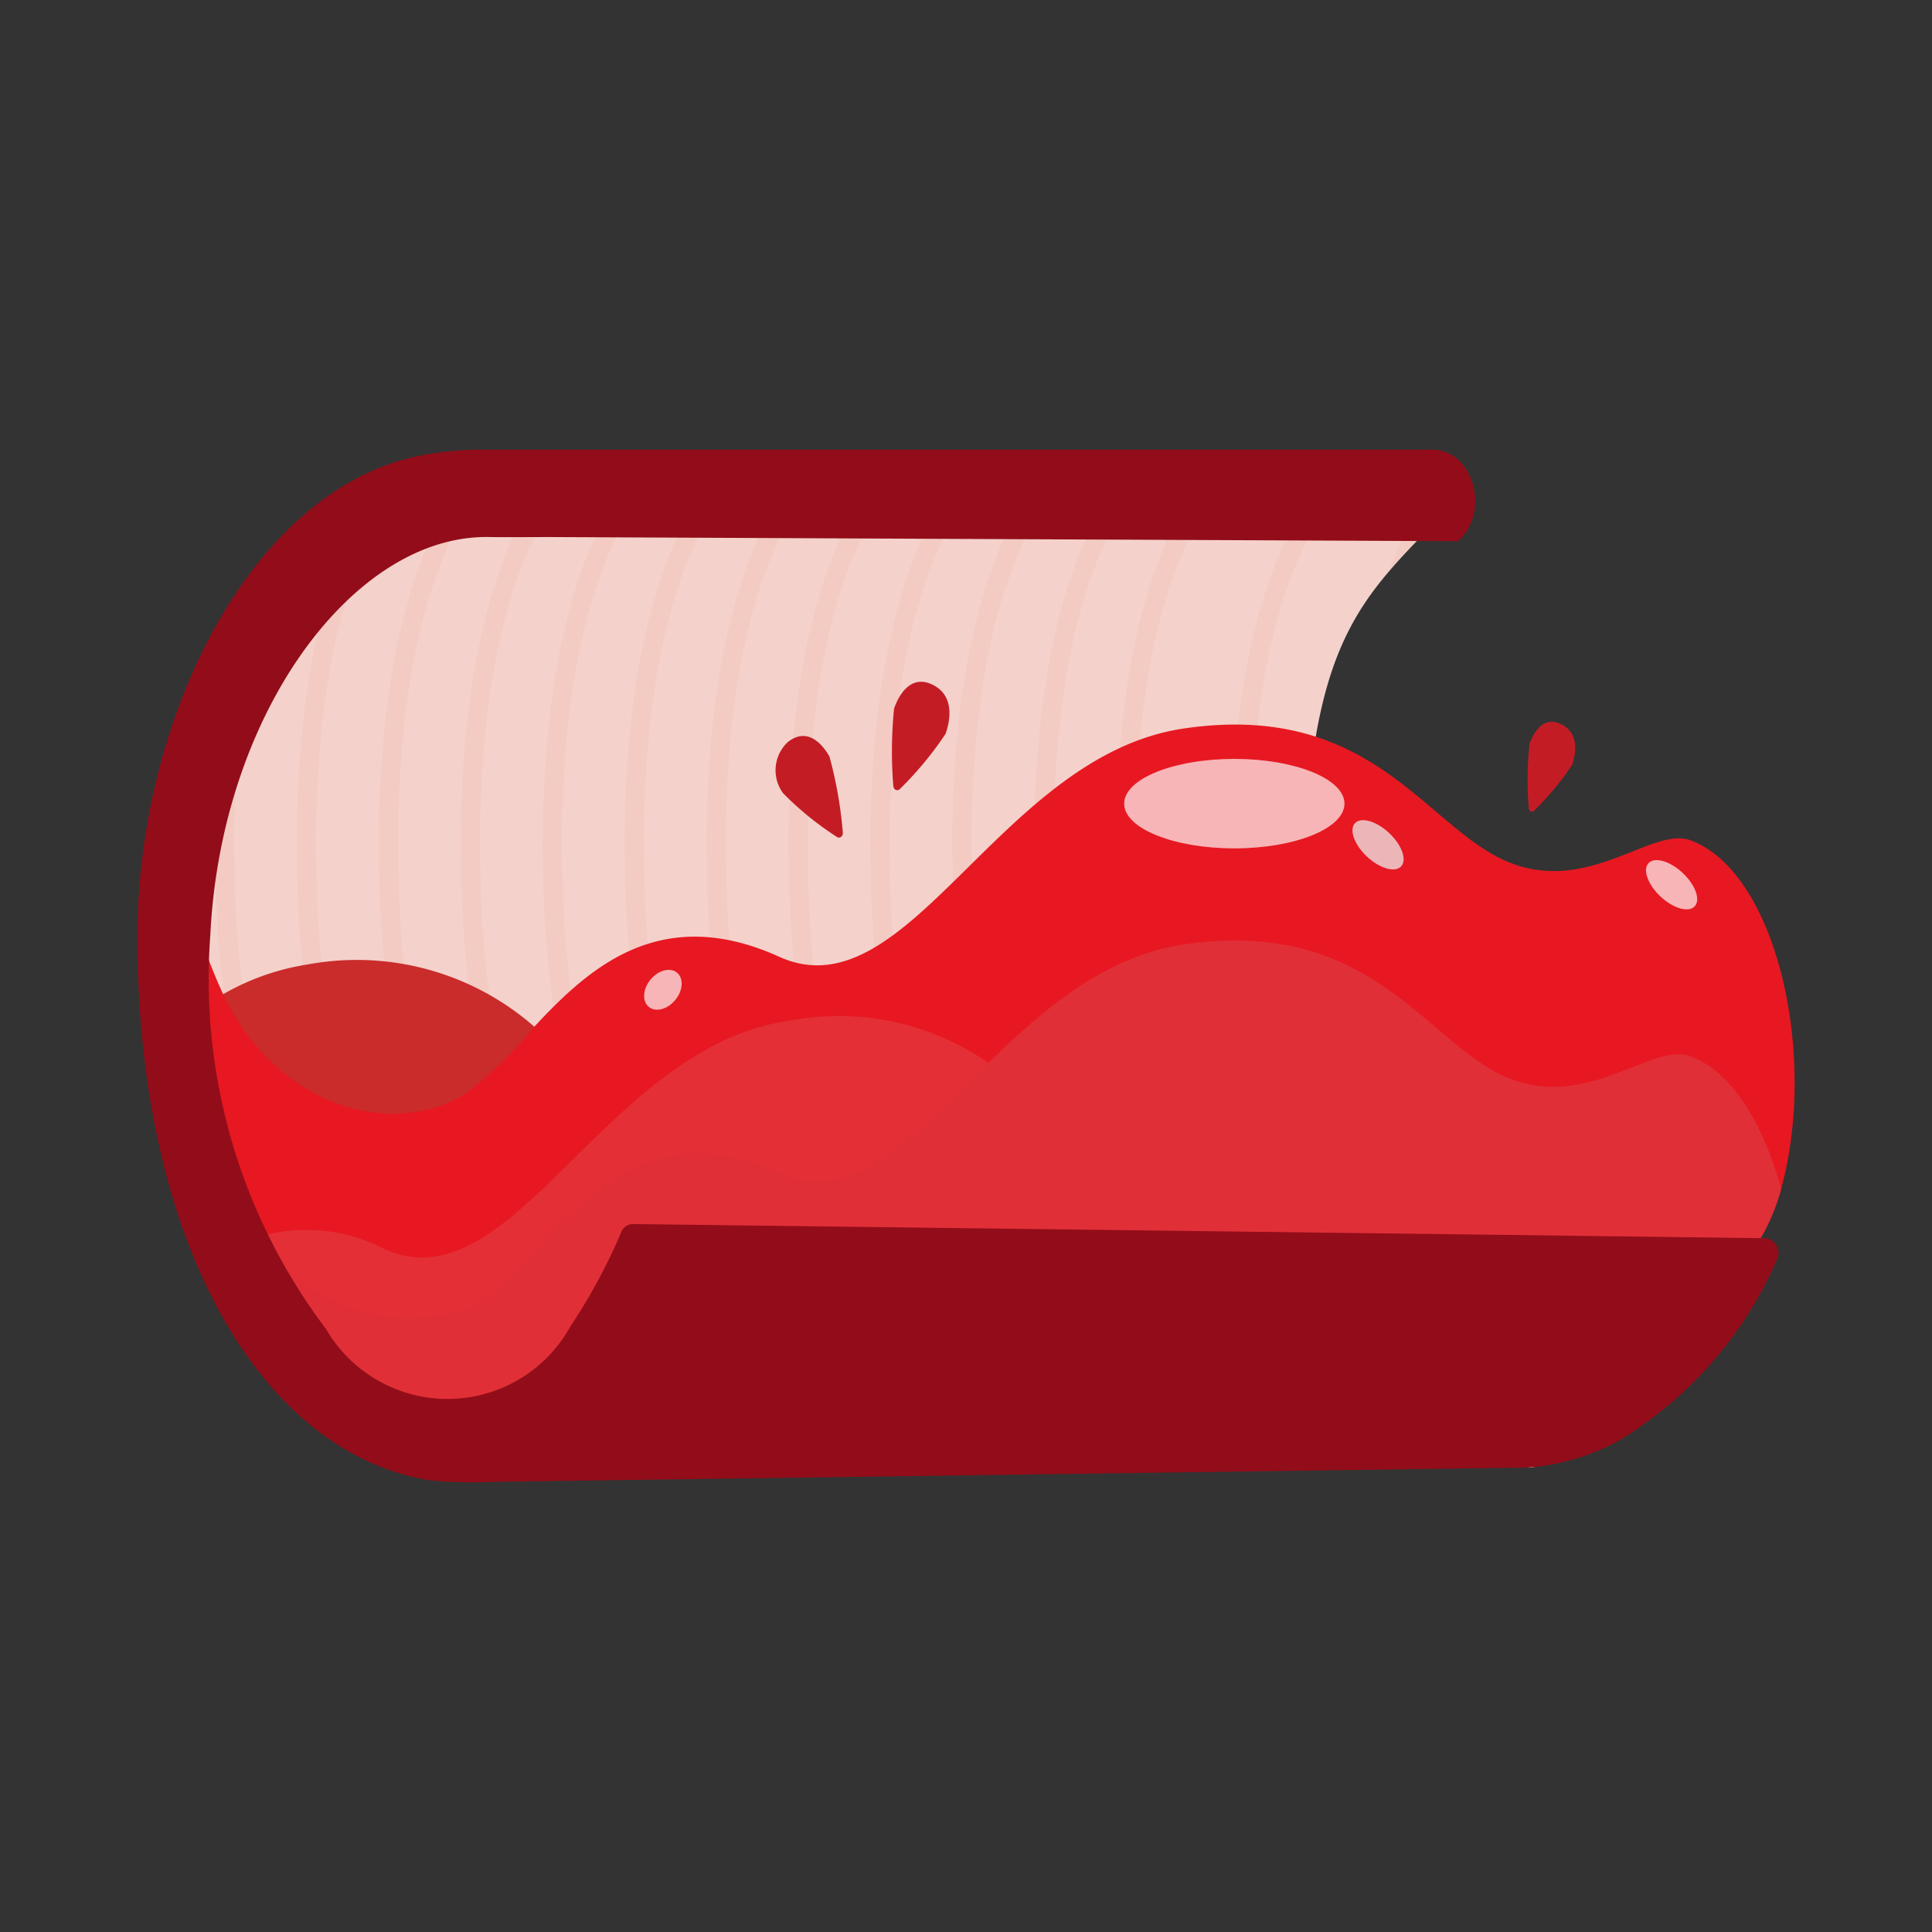 <svg xmlns="http://www.w3.org/2000/svg" width="50" height="50" viewBox="0 0 50 50">
    <rect x="0" y="0" width="50" height="50" fill="#333333" stroke="none"/>
    <defs>
        <style>
            .cls-1{fill:#f4d2cb}.cls-2{fill:#b82e33}.cls-3{fill:#ef737e}.cls-4{clip-path:url(#clip-path)}.cls-5{opacity:.15}.cls-6,.cls-7{fill:none}.cls-6{stroke:#da5730;stroke-miterlimit:10;stroke-width:.5px;opacity:.36}.cls-8{fill:#ca2c2c}.cls-9{fill:#e71821}.cls-10{fill:#e42f36}.cls-11{fill:#e12f38}.cls-12{fill:#920d19}.cls-13{fill:#c41c25}.cls-14{fill:#fffefe;opacity:.68}
        </style>
        <clipPath id="clip-path">
            <path id="패스_2427" d="M866.685 235.658h-.01a.253.253 0 0 1-.09.011h-27.32a4.762 4.762 0 0 1-.83-.071.341.341 0 0 1 .07-.521.865.865 0 0 0 .15-.083c-2.58-1.362-4.83-4.37-5.88-8.7a22.924 22.924 0 0 1-.63-5.318 2.693 2.693 0 0 1-.01-.284c0-.427.01-.853.03-1.267.31-6.964 3.21-9.238 8.04-8.906.35.023.71 0 1.06 0h23.51c-1.88 2.037-3.27 2.9-3.81 6.7a1.533 1.533 0 0 0-.02.213 6.97 6.97 0 0 0-.08.639 23.011 23.011 0 0 0-.14 2.653c0 .261 0 .521.02.77a.194.194 0 0 0 0 .107 23.316 23.316 0 0 0 .56 4.453 19.184 19.184 0 0 0 1.14 3.553 14.847 14.847 0 0 0 1.47 2.641 8.783 8.783 0 0 0 3.14 2.83c.23.13-.09.497-.37.58z" class="cls-1" data-name="패스 2427"/>
        </clipPath>
    </defs>
    <g id="그룹_2507" data-name="그룹 2507" transform="translate(-826.986 -197.689)">
        <g id="그룹_2506" data-name="그룹 2506">
            <path id="패스_2408" d="M838.43 235.137a.182.182 0 0 1 .07-.059 1.022 1.022 0 0 0 .15-.083c.01 0 .01.012.02.012-.01.023 0 .012-.01.035a.34.34 0 0 0-.23.095z" class="cls-2" data-name="패스 2408"/>
            <path id="패스_2409" d="M834.456 230.666c-.09.094-.2.2-.31.308a1.873 1.873 0 0 0-.43.6c-.06-.143-.11-.273-.17-.415a2.179 2.179 0 0 1 .19-1.99 16.224 16.224 0 0 0 .72 1.497z" class="cls-3" data-name="패스 2409"/>
            <path id="패스_2410" d="M838.43 235.137a.182.182 0 0 1 .07-.059 1.022 1.022 0 0 0 .15-.083c.01 0 .01.012.02.012-.01.023 0 .012-.01.035a.34.34 0 0 0-.23.095z" class="cls-2" data-name="패스 2410"/>
            <g id="그룹_2505" data-name="그룹 2505">
                <path id="패스_2411" d="M866.685 235.658h-.01a.253.253 0 0 1-.09.011h-27.32a4.762 4.762 0 0 1-.83-.071.341.341 0 0 1 .07-.521.865.865 0 0 0 .15-.083c-2.58-1.362-4.83-4.37-5.88-8.7a22.924 22.924 0 0 1-.63-5.318 2.693 2.693 0 0 1-.01-.284c0-.427.01-.853.03-1.267.31-6.964 3.21-9.238 8.04-8.906.35.023.71 0 1.06 0h23.51c-1.88 2.037-3.27 2.9-3.81 6.7a1.533 1.533 0 0 0-.02.213 6.97 6.97 0 0 0-.08.639 23.011 23.011 0 0 0-.14 2.653c0 .261 0 .521.02.77a.194.194 0 0 0 0 .107 23.316 23.316 0 0 0 .56 4.453 19.184 19.184 0 0 0 1.14 3.553 14.847 14.847 0 0 0 1.47 2.641 8.783 8.783 0 0 0 3.14 2.83c.23.13-.09.497-.37.58z" class="cls-1" data-name="패스 2411"/>
                <g id="그룹_2504" class="cls-4" data-name="그룹 2504">
                    <g id="그룹_2503" class="cls-5" data-name="그룹 2503">
                        <path id="패스_2412" d="M869.2 237.225h-.012a.277.277 0 0 1-.106.014h-32.139a5.648 5.648 0 0 1-.976-.083.4.4 0 0 1 .083-.613 1.156 1.156 0 0 0 .176-.1c-3.035-1.6-5.681-5.14-6.916-10.239a26.9 26.9 0 0 1-.741-6.255 3.107 3.107 0 0 1-.012-.334c0-.5.012-1 .035-1.49.365-8.192 3.776-11.284 9.457-10.894.412.028.835 0 1.247 0h27.654c-2.211 2.4-3.846 3.831-4.482 8.3a1.943 1.943 0 0 0-.023.251c-.047.251-.071.5-.094.752a26.964 26.964 0 0 0-.165 3.121c0 .306 0 .613.024.9a.225.225 0 0 0 0 .126 27.388 27.388 0 0 0 .658 5.238 22.613 22.613 0 0 0 1.341 4.179 17.432 17.432 0 0 0 1.729 3.106 10.338 10.338 0 0 0 3.694 3.33c.268.166-.106.594-.432.691z" class="cls-6" data-name="패스 2412"/>
                        <path id="패스_2413" d="M871.317 237.225h-.017a.277.277 0 0 1-.106.014h-32.13a5.652 5.652 0 0 1-.977-.083.4.4 0 0 1 .083-.613 1.108 1.108 0 0 0 .176-.1c-3.035-1.6-5.681-5.14-6.916-10.239a26.9 26.9 0 0 1-.741-6.255 3.092 3.092 0 0 1-.012-.334c0-.5.012-1 .035-1.49.365-8.192 3.776-11.284 9.457-10.894.412.028.836 0 1.247 0h27.654c-2.211 2.4-3.846 3.831-4.481 8.3a1.8 1.8 0 0 0-.024.251c-.047.251-.071.5-.094.752a26.978 26.978 0 0 0-.165 3.121c0 .306 0 .613.024.9a.225.225 0 0 0 0 .126 27.382 27.382 0 0 0 .659 5.238 22.608 22.608 0 0 0 1.34 4.179 17.492 17.492 0 0 0 1.73 3.106 10.336 10.336 0 0 0 3.693 3.33c.271.166-.106.594-.435.691z" class="cls-6" data-name="패스 2413"/>
                        <path id="패스_2414" d="M873.437 237.225h-.012a.275.275 0 0 1-.106.014h-32.135a5.64 5.64 0 0 1-.976-.083.4.4 0 0 1 .082-.613 1.065 1.065 0 0 0 .176-.1c-3.034-1.6-5.681-5.14-6.916-10.239a26.949 26.949 0 0 1-.741-6.255 3.092 3.092 0 0 1-.012-.334c0-.5.012-1 .035-1.49.365-8.192 3.776-11.284 9.458-10.894.411.028.835 0 1.246 0h27.654c-2.211 2.4-3.846 3.831-4.481 8.3a1.8 1.8 0 0 0-.024.251c-.047.251-.07.5-.094.752a27.2 27.2 0 0 0-.165 3.121c0 .306 0 .613.024.9a.225.225 0 0 0 0 .126 27.382 27.382 0 0 0 .659 5.238 22.53 22.53 0 0 0 1.341 4.179 17.425 17.425 0 0 0 1.729 3.106 10.336 10.336 0 0 0 3.693 3.33c.271.166-.106.594-.435.691z" class="cls-6" data-name="패스 2414"/>
                        <path id="패스_2415" d="M875.557 237.225h-.012a.272.272 0 0 1-.1.014H843.3a5.64 5.64 0 0 1-.976-.083.4.4 0 0 1 .082-.613 1.113 1.113 0 0 0 .177-.1c-3.035-1.6-5.682-5.14-6.917-10.239a26.949 26.949 0 0 1-.741-6.255 3.092 3.092 0 0 1-.012-.334c0-.5.012-1 .036-1.49.364-8.192 3.775-11.284 9.457-10.894.411.028.835 0 1.247 0h27.654c-2.212 2.4-3.847 3.831-4.482 8.3a1.8 1.8 0 0 0-.024.251c-.047.251-.07.5-.094.752a27.2 27.2 0 0 0-.164 3.121c0 .306 0 .613.023.9a.225.225 0 0 0 0 .126 27.47 27.47 0 0 0 .659 5.238 22.535 22.535 0 0 0 1.341 4.179 17.428 17.428 0 0 0 1.729 3.106 10.336 10.336 0 0 0 3.693 3.33c.275.166-.101.594-.431.691z" class="cls-6" data-name="패스 2415"/>
                        <path id="패스_2416" d="M877.677 237.225h-.011a.28.28 0 0 1-.106.014h-32.136a5.648 5.648 0 0 1-.976-.083.4.4 0 0 1 .082-.613 1.116 1.116 0 0 0 .177-.1c-3.035-1.6-5.682-5.14-6.917-10.239a27 27 0 0 1-.741-6.255 3.092 3.092 0 0 1-.012-.334c0-.5.012-1 .036-1.49.364-8.192 3.776-11.284 9.457-10.894.412.028.835 0 1.247 0h27.654c-2.212 2.4-3.847 3.831-4.482 8.3a1.793 1.793 0 0 0-.023.251c-.047.251-.071.5-.094.752a26.978 26.978 0 0 0-.165 3.121c0 .306 0 .613.023.9a.245.245 0 0 0 0 .126 27.47 27.47 0 0 0 .659 5.238 22.535 22.535 0 0 0 1.341 4.179 17.428 17.428 0 0 0 1.729 3.106 10.33 10.33 0 0 0 3.694 3.33c.27.166-.106.594-.436.691z" class="cls-6" data-name="패스 2416"/>
                        <path id="패스_2417" d="M879.8 237.225h-.012a.28.28 0 0 1-.106.014h-32.138a5.648 5.648 0 0 1-.976-.083.4.4 0 0 1 .082-.613 1.119 1.119 0 0 0 .177-.1c-3.035-1.6-5.681-5.14-6.917-10.239a27.009 27.009 0 0 1-.741-6.255c-.011-.111-.011-.222-.011-.334 0-.5.011-1 .035-1.49.365-8.192 3.776-11.284 9.457-10.894.412.028.835 0 1.247 0h27.654c-2.211 2.4-3.847 3.831-4.482 8.3a1.954 1.954 0 0 0-.023.251c-.047.251-.071.5-.094.752a26.964 26.964 0 0 0-.165 3.121c0 .306 0 .613.024.9a.226.226 0 0 0 0 .126 27.393 27.393 0 0 0 .658 5.238 22.613 22.613 0 0 0 1.341 4.179 17.432 17.432 0 0 0 1.729 3.106 10.338 10.338 0 0 0 3.694 3.33c.267.166-.106.594-.433.691z" class="cls-6" data-name="패스 2417"/>
                        <path id="패스_2418" d="M881.918 237.225h-.012a.277.277 0 0 1-.106.014h-32.135a5.651 5.651 0 0 1-.977-.083.4.4 0 0 1 .083-.613 1.108 1.108 0 0 0 .176-.1c-3.035-1.6-5.681-5.14-6.916-10.239a26.9 26.9 0 0 1-.741-6.255 3.107 3.107 0 0 1-.012-.334c0-.5.012-1 .035-1.49.365-8.192 3.776-11.284 9.457-10.894.412.028.835 0 1.247 0h27.654c-2.211 2.4-3.846 3.831-4.481 8.3a1.787 1.787 0 0 0-.024.251c-.047.251-.071.5-.094.752a26.964 26.964 0 0 0-.165 3.121c0 .306 0 .613.024.9a.225.225 0 0 0 0 .126 27.466 27.466 0 0 0 .658 5.238 22.686 22.686 0 0 0 1.341 4.179 17.435 17.435 0 0 0 1.73 3.106 10.327 10.327 0 0 0 3.693 3.33c.271.166-.106.594-.435.691z" class="cls-6" data-name="패스 2418"/>
                        <path id="패스_2419" d="M884.038 237.225h-.012a.275.275 0 0 1-.106.014h-32.135a5.651 5.651 0 0 1-.977-.083.4.4 0 0 1 .083-.613 1.108 1.108 0 0 0 .176-.1c-3.034-1.6-5.681-5.14-6.916-10.239a26.952 26.952 0 0 1-.741-6.255 3.107 3.107 0 0 1-.012-.334c0-.5.012-1 .035-1.49.365-8.192 3.776-11.284 9.457-10.894.412.028.836 0 1.247 0l27.654-2.369c-1.151 1.248-4.907 13.665-4.481 10.671a1.787 1.787 0 0 0-.024.251c-.047.251-.07.5-.094.752a26.964 26.964 0 0 0-.165 3.121c0 .306 0 .613.024.9a.225.225 0 0 0 0 .126 27.382 27.382 0 0 0 .659 5.238 22.53 22.53 0 0 0 1.341 4.179 17.425 17.425 0 0 0 1.729 3.106 10.335 10.335 0 0 0 3.693 3.33c.271.164-.106.592-.435.689z" class="cls-6" data-name="패스 2419"/>
                        <path id="패스_2420" d="M886.158 237.225h-.012a.275.275 0 0 1-.106.014h-32.135a5.639 5.639 0 0 1-.976-.083.4.4 0 0 1 .082-.613 1.065 1.065 0 0 0 .176-.1c-3.034-1.6-5.681-5.14-6.916-10.239a26.949 26.949 0 0 1-.741-6.255 3.092 3.092 0 0 1-.012-.334c0-.5.012-1 .036-1.49.364-8.192 3.775-11.284 9.457-10.894.411.028.835 0 1.247 0l27.653-2.369c-2.211 2.4-3.846 6.2-4.481 10.671a1.8 1.8 0 0 0-.024.251c-.047.251-.07.5-.094.752a27.2 27.2 0 0 0-.164 3.121c0 .306 0 .613.023.9a.225.225 0 0 0 0 .126 27.382 27.382 0 0 0 .659 5.238 22.53 22.53 0 0 0 1.341 4.179 17.425 17.425 0 0 0 1.729 3.106 10.335 10.335 0 0 0 3.693 3.33c.271.164-.106.592-.435.689z" class="cls-6" data-name="패스 2420"/>
                        <path id="패스_2421" d="M888.278 237.225h-.011a.28.28 0 0 1-.106.014h-32.136a5.64 5.64 0 0 1-.976-.083.4.4 0 0 1 .082-.613 1.113 1.113 0 0 0 .177-.1c-3.035-1.6-5.682-5.14-6.917-10.239a26.949 26.949 0 0 1-.741-6.255 3.092 3.092 0 0 1-.012-.334c0-.5.012-1 .036-1.49.364-8.192 3.775-11.284 9.457-10.894.412.028.835 0 1.247 0l27.654-2.369c-2.212 2.4-3.847 6.2-4.482 10.671a1.793 1.793 0 0 0-.023.251c-.047.251-.071.5-.095.752a27.2 27.2 0 0 0-.164 3.121c0 .306 0 .613.023.9a.245.245 0 0 0 0 .126 27.46 27.46 0 0 0 .659 5.238 22.53 22.53 0 0 0 1.341 4.179 17.425 17.425 0 0 0 1.729 3.106 10.33 10.33 0 0 0 3.694 3.33c.27.164-.106.592-.436.689z" class="cls-6" data-name="패스 2421"/>
                        <path id="패스_2422" d="M890.4 237.225h-.011a.28.28 0 0 1-.106.014h-32.138a5.648 5.648 0 0 1-.976-.083.4.4 0 0 1 .082-.613 1.113 1.113 0 0 0 .177-.1c-3.035-1.6-5.682-5.14-6.917-10.239a27 27 0 0 1-.741-6.255c-.011-.111-.011-.222-.011-.334 0-.5.011-1 .035-1.49.365-8.192 3.776-11.284 9.457-10.894.412.028.835 0 1.247 0l27.654-2.369c-2.212 2.4-3.847 6.2-4.482 10.671a1.793 1.793 0 0 0-.023.251c-.047.251-.071.5-.094.752a26.978 26.978 0 0 0-.165 3.121c0 .306 0 .613.024.9a.226.226 0 0 0 0 .126 27.383 27.383 0 0 0 .658 5.238 22.608 22.608 0 0 0 1.341 4.179 17.428 17.428 0 0 0 1.729 3.106 10.338 10.338 0 0 0 3.694 3.33c.266.164-.106.592-.434.689z" class="cls-6" data-name="패스 2422"/>
                        <path id="패스_2423" d="M892.519 237.225h-.012a.277.277 0 0 1-.106.014h-32.135a5.651 5.651 0 0 1-.977-.083.4.4 0 0 1 .083-.613 1.152 1.152 0 0 0 .176-.1c-3.035-1.6-5.681-5.14-6.916-10.239a26.893 26.893 0 0 1-.741-6.255 3.107 3.107 0 0 1-.012-.334c0-.5.012-1 .035-1.49.365-8.192 3.776-11.284 9.457-10.894.412.028.835 0 1.247 0l27.654-2.369c-2.211 2.4-3.846 6.2-4.482 10.671a1.954 1.954 0 0 0-.023.251c-.047.251-.071.5-.094.752a26.978 26.978 0 0 0-.165 3.121c0 .306 0 .613.024.9a.226.226 0 0 0 0 .126 27.471 27.471 0 0 0 .658 5.238 22.613 22.613 0 0 0 1.341 4.179 17.493 17.493 0 0 0 1.729 3.106 10.338 10.338 0 0 0 3.694 3.33c.27.164-.106.592-.435.689z" class="cls-6" data-name="패스 2423"/>
                        <path id="패스_2424" d="M894.639 237.225h-.012a.275.275 0 0 1-.106.014h-32.135a5.651 5.651 0 0 1-.977-.083.4.4 0 0 1 .083-.613 1.108 1.108 0 0 0 .176-.1c-3.035-1.6-5.681-5.14-6.916-10.239a26.952 26.952 0 0 1-.741-6.255 3.107 3.107 0 0 1-.012-.334c0-.5.012-1 .035-1.49.365-8.192 3.776-11.284 9.457-10.894.412.028.836 0 1.247 0l27.654-2.369c-2.211 2.4-3.846 6.2-4.481 10.671a1.787 1.787 0 0 0-.024.251c-.047.251-.07.5-.094.752a26.964 26.964 0 0 0-.165 3.121c0 .306 0 .613.024.9a.226.226 0 0 0 0 .126 27.392 27.392 0 0 0 .659 5.238 22.612 22.612 0 0 0 1.34 4.179 17.5 17.5 0 0 0 1.73 3.106 10.336 10.336 0 0 0 3.693 3.33c.271.164-.106.592-.435.689z" class="cls-6" data-name="패스 2424"/>
                        <path id="패스_2425" d="M896.759 237.225h-.012a.275.275 0 0 1-.106.014h-32.135a5.639 5.639 0 0 1-.976-.083.4.4 0 0 1 .082-.613 1.067 1.067 0 0 0 .176-.1c-3.034-1.6-5.681-5.14-6.916-10.239a26.952 26.952 0 0 1-.741-6.255 3.107 3.107 0 0 1-.012-.334c0-.5.012-1 .035-1.49.365-8.192 3.776-11.284 9.458-10.894.411.028.835 0 1.246 0l27.654-2.369c-2.211 2.4-3.846 6.2-4.481 10.671a1.787 1.787 0 0 0-.024.251c-.047.251-.07.5-.094.752a27.2 27.2 0 0 0-.164 3.121c0 .306 0 .613.023.9a.226.226 0 0 0 0 .126 27.387 27.387 0 0 0 .659 5.238 22.535 22.535 0 0 0 1.341 4.179 17.432 17.432 0 0 0 1.729 3.106 10.336 10.336 0 0 0 3.693 3.33c.271.164-.106.592-.435.689z" class="cls-6" data-name="패스 2425"/>
                        <path id="패스_2426" d="M899.738 237.423h-.012a.277.277 0 0 1-.106.014h-32.135a5.753 5.753 0 0 1-.977-.083.4.4 0 0 1 .083-.613 1.108 1.108 0 0 0 .176-.1c-3.035-1.6-5.681-5.14-6.916-10.239a26.9 26.9 0 0 1-.741-6.255 3.117 3.117 0 0 1-.012-.334c0-.5.012-1 .035-1.491.365-8.191 3.776-11.283 9.457-10.893.412.028.835 0 1.247 0l27.654-2.369c-2.211 2.4-3.846 6.2-4.481 10.671a1.773 1.773 0 0 0-.024.251c-.047.251-.071.5-.094.752a26.965 26.965 0 0 0-.165 3.121c0 .306 0 .613.024.9a.226.226 0 0 0 0 .126 27.461 27.461 0 0 0 .658 5.237 22.673 22.673 0 0 0 1.341 4.18 17.434 17.434 0 0 0 1.73 3.106 10.328 10.328 0 0 0 3.693 3.33c.271.16-.106.592-.435.689z" class="cls-6" data-name="패스 2426"/>
                    </g>
                </g>
            </g>
            <path id="패스_2428" d="M866.685 235.658h-.01a.253.253 0 0 1-.09.011h-27.32a4.762 4.762 0 0 1-.83-.071.341.341 0 0 1 .07-.521.865.865 0 0 0 .15-.083c-3.58-1.883-6.52-6.928-6.52-14.306 0-7.663 2.95-10.529 8.07-10.173.35.023.71 0 1.06 0h23.51c-1.88 2.037-3.27 2.9-3.81 6.7a24.91 24.91 0 0 0-.24 3.505 22.539 22.539 0 0 0 1.72 8.883 10.634 10.634 0 0 0 4.61 5.471c.23.134-.09.501-.37.584z" class="cls-7" data-name="패스 2428"/>
            <path id="패스_2429" d="M850.422 234.775c-.46-1.67-1.29-3-2.38-3.387-1.01-.367-2.71 1.48-4.83.509a11.911 11.911 0 0 1-2.3-1.705 6.961 6.961 0 0 0-5.96-1.694 6.074 6.074 0 0 0-1.72.521 30.558 30.558 0 0 1-1.33-2.984c-.12-.569-.24-1.161-.34-1.8a11.3 11.3 0 0 1 1.2-.817 6.333 6.333 0 0 1 2.19-.77 6.973 6.973 0 0 1 5.86 1.61 13.176 13.176 0 0 0 2.4 1.789c2.12.983 3.82-.865 4.83-.51a3.9 3.9 0 0 1 1.98 2.239 11.027 11.027 0 0 1 .4 6.999z" class="cls-8" data-name="패스 2429"/>
            <path id="패스_2430" d="M873.03 228.64c-.46-1.669-1.218-2.972-2.308-3.363-1.01-.367-2.71 1.48-4.83.509-2.06-.947-3.47-4.1-8.26-3.4-3.33.474-5.49 3.873-7.61 5.389a2.71 2.71 0 0 1-2.87.521c-3.03-1.374-4.82.379-6.24 1.9a6.606 6.606 0 0 1-1.9 1.646 4.756 4.756 0 0 1-5.09-1.551c-.24-.415-.48-.841-.69-1.268a30.558 30.558 0 0 1-1.33-2.984c-.12-.569-.24-1.161-.34-1.8-.31-1.919.1-3.53 0-6.183a12.965 12.965 0 0 0 1.2 5.366 6.584 6.584 0 0 0 .63 1.054c1.59 2.1 4.02 2.51 5.62 1.527a10.3 10.3 0 0 0 1.8-1.741c1.43-1.539 3.27-3.2 6.34-1.812 3.34 1.516 5.69-5.211 10.48-5.909s6.2 2.451 8.26 3.4c2.12.983 3.82-.865 4.83-.51 2.26.813 3.358 5.68 2.308 9.209z" class="cls-9" data-name="패스 2430"/>
            <path id="패스_2431" d="M862.862 230.429a5.312 5.312 0 0 1-.39 1.03 3.985 3.985 0 0 1-2.02 1.694c-1.15.083-1.89.094-1.89.094l-13.6 1.493-6.29.012s-3.22.6-5.51-4.844a2.9 2.9 0 0 1 .44-.178.46.46 0 0 1 .12-.047 4.39 4.39 0 0 1 3.21.331c3.34 1.5 5.69-5.223 10.48-5.909a6.794 6.794 0 0 1 5.15 1.089c.06.036.11.071.16.107a23.574 23.574 0 0 0 2.95 2.2c2.12.972 3.82-.876 4.83-.509 1.09.393 1.898 1.767 2.36 3.437z" class="cls-10" data-name="패스 2431"/>
            <path id="패스_2432" d="M873.082 228.451c-.02.071-.03.13-.05.189a5.434 5.434 0 0 1-.34.841c-1.27 2.653-8.69 3.447-12.24 3.672-1.15.083-1.89.094-1.89.094l-13.6 1.493-6.29.012s-3.22.6-5.51-4.844a20.323 20.323 0 0 1-1.12-3.53c-.05-.2-.1-.4-.14-.6a31.139 31.139 0 0 0 1.82 3.909c.07.118.13.225.2.343a4.758 4.758 0 0 0 5.09 1.552c1.91-.782 3.66-5.579 8.14-3.542 1.91.865 3.5-.983 5.41-2.842 1.42-1.386 3.03-2.771 5.07-3.067 4.79-.7 6.2 2.451 8.26 3.4 2.12.971 3.82-.877 4.83-.51 1.09.386 1.9 1.772 2.36 3.43z" class="cls-11" data-name="패스 2432"/>
            <path id="패스_2433" d="M830.542 221.945c0-5.79 3.054-11.779 7.508-12.5a9.233 9.233 0 0 1 1.193-.118h24.808c1.068 0 1.521 1.61.666 2.368l-23.494-.107c-.26 0-1.293.006-1.556 0-3.52-.089-6.966 4.563-7.239 10.316a15.035 15.035 0 0 0 3 10.186 3.634 3.634 0 0 0 6.326-.084 14.777 14.777 0 0 0 1.314-2.439.326.326 0 0 1 .28-.2l19.039.237 2.01.024 8.3.106a.388.388 0 0 1 .269.569 10.217 10.217 0 0 1-4.119 4.69 5.842 5.842 0 0 1-1.56.568 5.927 5.927 0 0 1-.66.1h-.01c-.13.012-.25.012-.38.012l-26.5.366a11.594 11.594 0 0 1-1.607-.037c-4.456-.702-7.588-6.264-7.588-14.057z" class="cls-12" data-name="패스 2433"/>
            <ellipse id="타원_626" cx=".419" cy=".818" class="cls-13" data-name="타원 626" rx=".419" ry=".818" transform="rotate(-46.86 683.904 -884.634)"/>
            <ellipse id="타원_627" cx="2.851" cy="1.158" class="cls-14" data-name="타원 627" rx="2.851" ry="1.158" transform="translate(856.079 217.329)"/>
            <path id="패스_2434" d="M848.453 217.27a10.933 10.933 0 0 1 .345 1.959c.012.1-.079.173-.153.12a8.076 8.076 0 0 1-1.393-1.132 1 1 0 0 1 .123-1.324c.518-.408.91.076 1.078.377z" class="cls-13" data-name="패스 2434"/>
            <ellipse id="타원_628" cx=".419" cy=".818" class="cls-14" data-name="타원 628" rx=".419" ry=".818" transform="rotate(-46.86 683.904 -884.634)"/>
            <ellipse id="타원_629" cx=".419" cy=".818" class="cls-14" data-name="타원 629" rx=".419" ry=".818" transform="rotate(-46.86 688.896 -892.883)"/>
            <ellipse id="타원_630" cx=".574" cy=".415" class="cls-14" data-name="타원 630" rx=".574" ry=".415" transform="rotate(-50.43 659.029 -783.868)"/>
            <path id="패스_2435" d="M851.457 216.681a8.915 8.915 0 0 1-1.183 1.428c-.065.068-.165.018-.17-.084a11.139 11.139 0 0 1 .021-2c.117-.333.423-.9 1-.614s.449.937.332 1.27z" class="cls-13" data-name="패스 2435"/>
            <path id="패스_2436" d="M867.671 217.485a7.419 7.419 0 0 1-.981 1.183c-.053.056-.136.015-.14-.07a9.121 9.121 0 0 1 .018-1.656c.1-.276.349-.744.825-.509s.375.777.278 1.052z" class="cls-13" data-name="패스 2436"/>
        </g>
        <path id="사각형_2730" d="M0 0h50v50H0z" class="cls-7" data-name="사각형 2730" transform="translate(826.986 197.69)"/>
    </g>
</svg>
